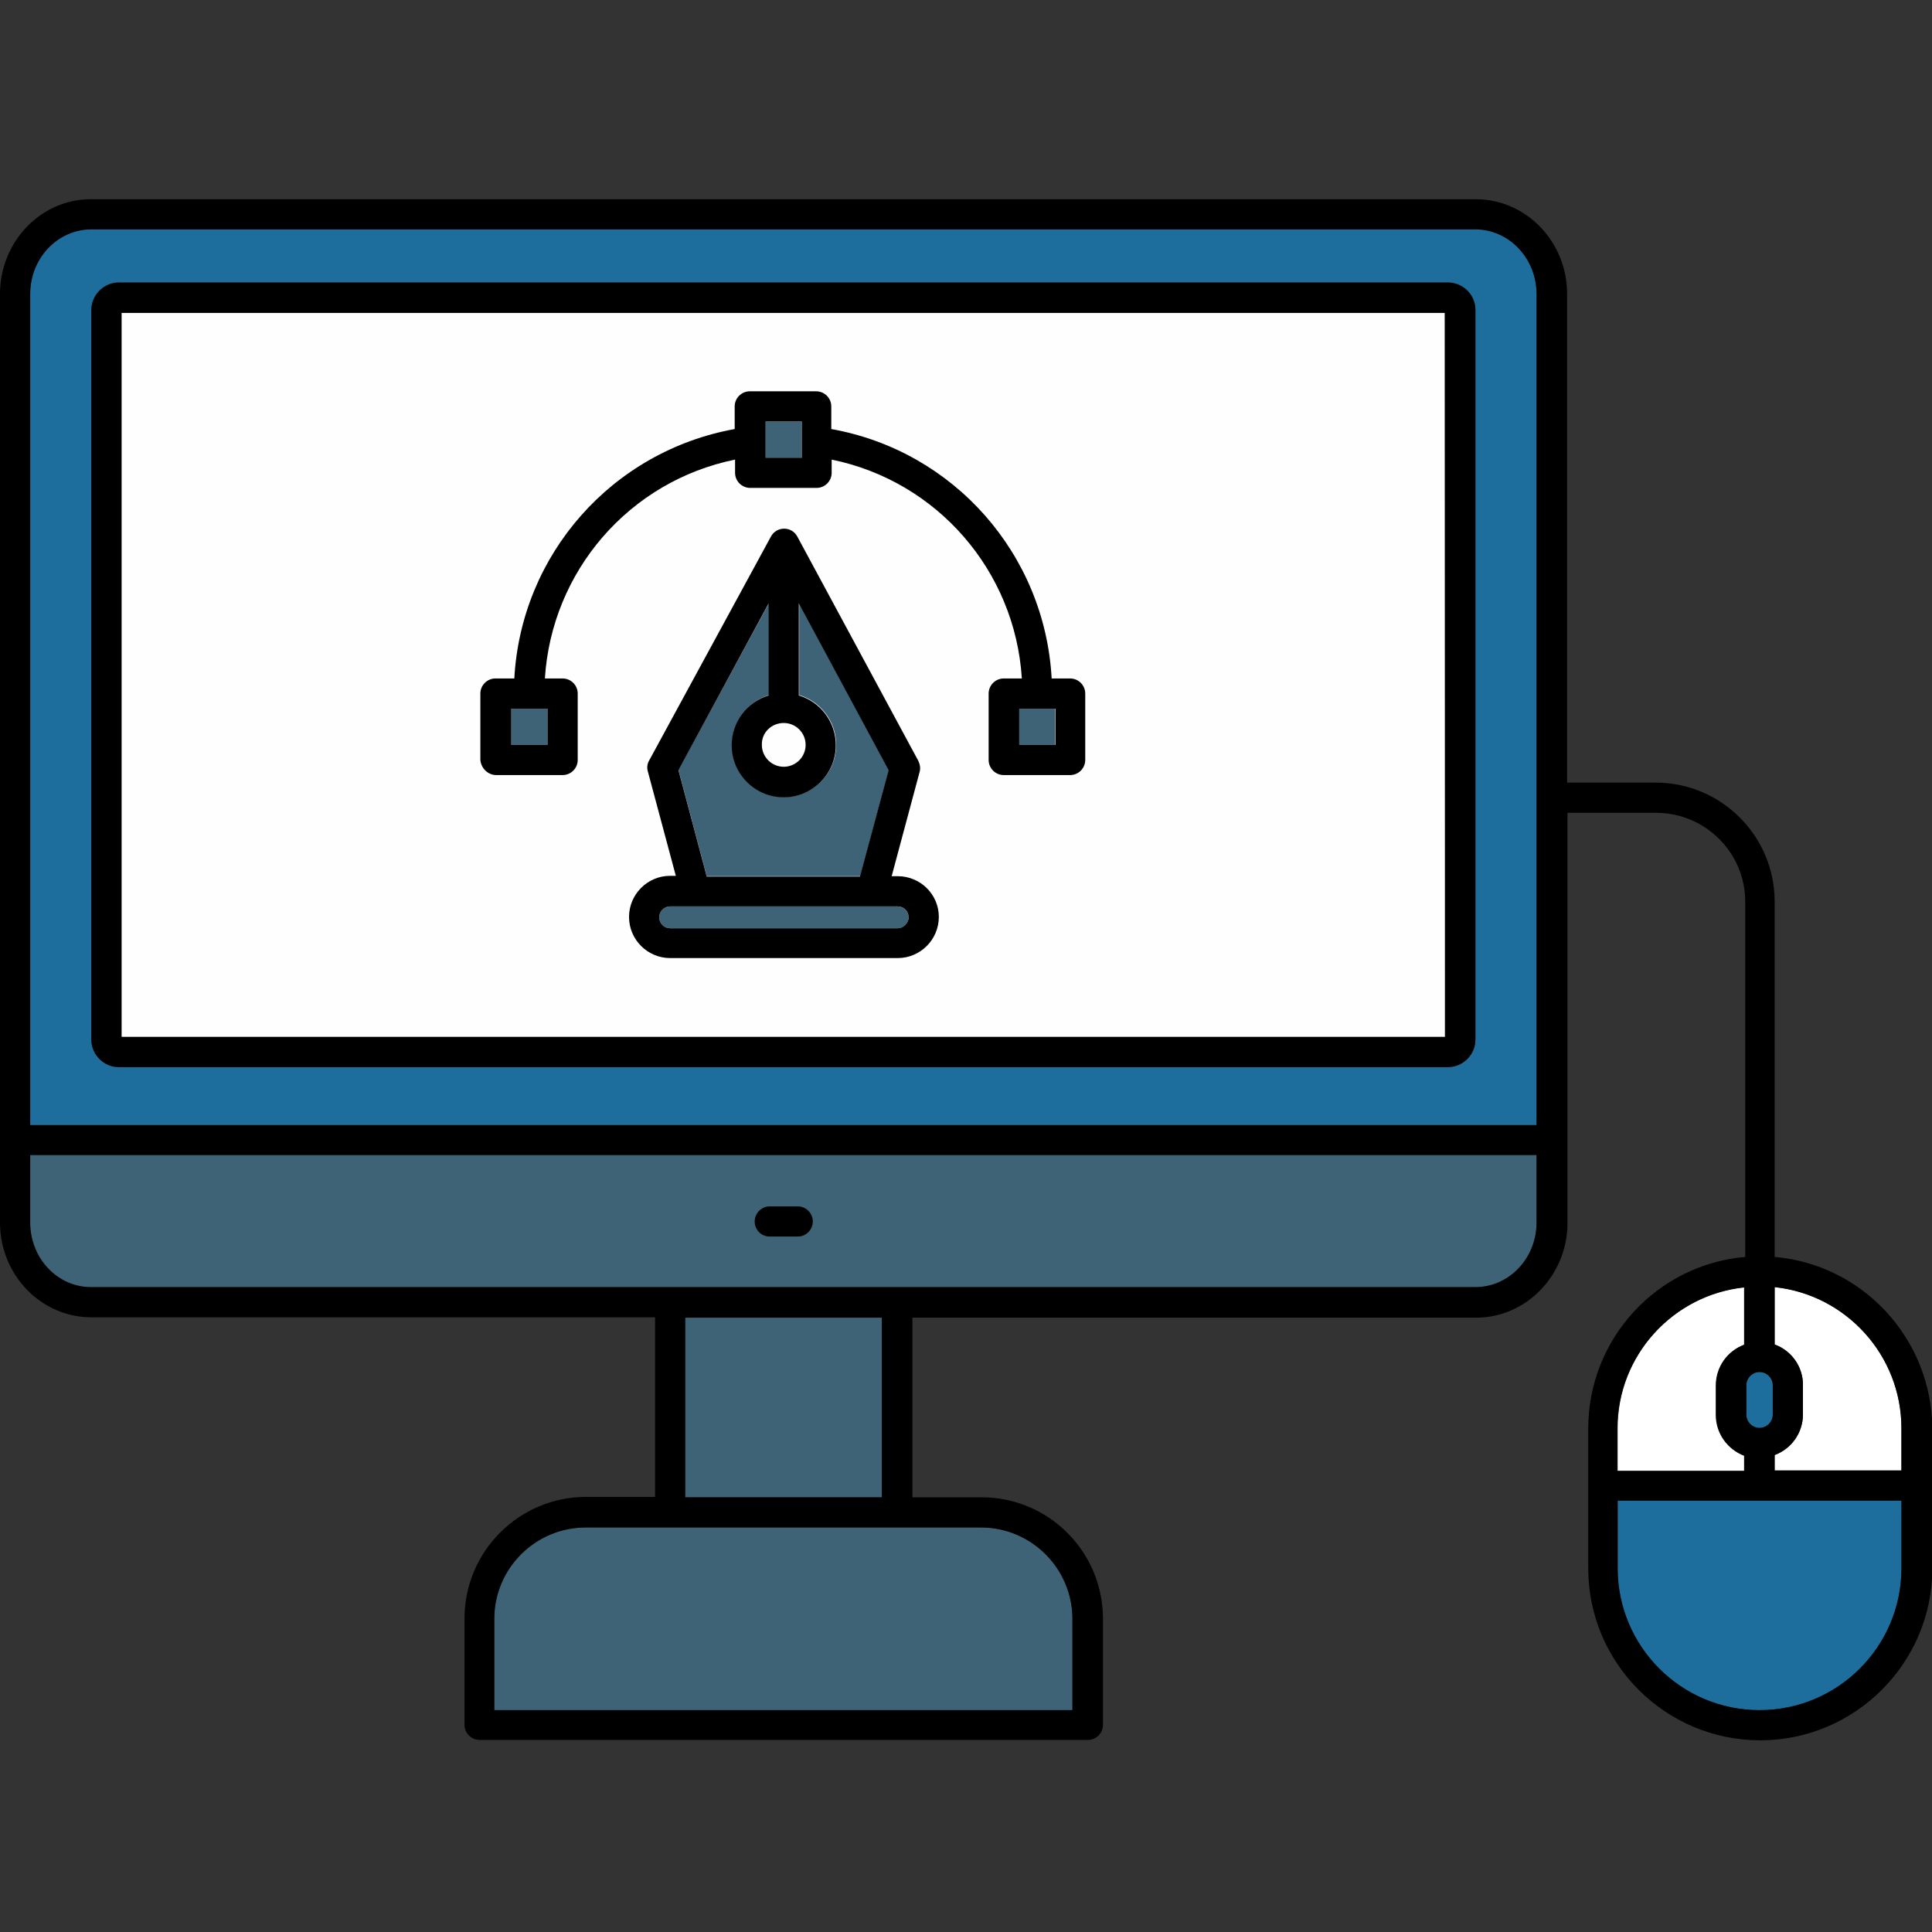<svg id="Layer_1" enable-background="new 0 0 512 512" height="512" viewBox="0 0 512 512" width="512" xmlns="http://www.w3.org/2000/svg"><rect x="0" y="0" width="512" height="512" fill="#333333" stroke="none"/><g clip-rule="evenodd" fill-rule="evenodd"><path d="m32.2 82.9h350.7v191.9h-350.7z" fill="#fefefe"/><g fill="#3e6276"><path d="m228 232.2 7.6-28.2-23.8-44.2v24.4c5.7 1.7 9.8 7 9.8 13.2 0 7.6-6.2 13.8-13.8 13.8s-13.8-6.2-13.8-13.8c0-6.2 4.2-11.5 9.8-13.2v-24.4l-24 44.2 7.5 28.2z"/><path d="m237.9 240.2h-60.3c-1.6 0-2.9 1.3-2.9 2.9s1.3 2.9 2.9 2.9h60.3c1.6 0 2.9-1.3 2.9-2.9s-1.4-2.9-2.9-2.9z"/><path d="m270 187.8h9.6v9.6h-9.6z"/><path d="m202.9 111.7h9.6v9.6h-9.6z"/><path d="m135.5 187.8h9.6v9.6h-9.6z"/><path d="m181.6 349.2h52.1v47.6h-52.1z"/><path d="m8 324c0 9.5 7.3 17.1 16.2 17.1h366.8c8.9 0 16.2-7.7 16.2-17.1v-17.9h-399.2z"/><path d="m131 429v24.2h153.2v-24.2c0-13.4-10.9-24.2-24.2-24.2h-104.7c-13.4 0-24.3 10.9-24.3 24.2z"/></g><path d="m391 60.7h-366.8c-8.9 0-16.2 7.7-16.2 17.2v220.2h399.2v-220.2c0-9.5-7.3-17.2-16.2-17.2zm0 214.8c0 4-3.3 7.3-7.3 7.3h-352.2c-4 0-7.3-3.3-7.3-7.3v-193.4c0-4 3.3-7.3 7.3-7.3h352.2c4 0 7.3 3.3 7.3 7.3z" fill="#1d6e9c"/><path d="m462.3 385.7c-4.4-1.6-7.5-5.8-7.5-10.8v-7.8c0-4.9 3.1-9.1 7.5-10.8v-15.2c-18.9 2-33.6 18-33.6 37.4v11.3h33.6z" fill="#fff"/><path d="m466.3 378.4c1.9 0 3.5-1.6 3.5-3.5v-7.8c0-1.9-1.6-3.5-3.5-3.5s-3.5 1.6-3.5 3.5v7.8c0 1.9 1.5 3.5 3.5 3.5z" fill="#1d6e9c"/><path d="m503.9 415.6c0 20.8-16.9 37.6-37.6 37.6-20.8 0-37.6-16.9-37.6-37.6v-17.9h75.2z" fill="#1d6e9c"/><path d="m470.3 341.1v15.2c4.4 1.6 7.5 5.8 7.5 10.7v7.8c0 4.9-3.1 9.1-7.5 10.8v4.1h33.6v-11.2c0-19.3-14.7-35.4-33.6-37.4z" fill="#fff"/><path d="m383.7 74.9h-352.2c-4 0-7.3 3.3-7.3 7.3v193.3c0 4 3.3 7.3 7.3 7.3h352.2c4 0 7.3-3.3 7.3-7.3v-193.4c0-4-3.3-7.2-7.3-7.2zm-.7 199.9h-350.8v-191.9h350.7z"/><path d="m131.5 205.4h17.6c2.2 0 4-1.8 4-4v-17.6c0-2.2-1.8-4-4-4h-4.7c1.8-28.5 22.4-52.3 50.4-58v3.5c0 2.2 1.8 4 4 4h17.6c2.2 0 4-1.8 4-4v-3.5c27.9 5.7 48.6 29.4 50.4 58h-4.8c-2.2 0-4 1.8-4 4v17.6c0 2.2 1.8 4 4 4h17.6c2.2 0 4-1.8 4-4v-17.6c0-2.2-1.8-4-4-4h-4.9c-1.8-32.9-25.9-60.3-58.4-66.1v-6c0-2.2-1.8-4-4-4h-17.6c-2.2 0-4 1.8-4 4v6c-32.5 5.9-56.6 33.2-58.4 66.1h-5c-2.2 0-4 1.8-4 4v17.6c.2 2.2 2 4 4.2 4zm148.2-17.6v9.6h-9.6v-9.6zm-76.8-76.1h9.6v9.6h-9.6zm-67.4 76.1h9.6v9.6h-9.6z"/><path d="m470.3 333.1v-94.2c0-17.4-14.2-31.5-31.5-31.5h-23.5v-129.5c0-13.9-10.9-25.1-24.2-25.1h-366.9c-13.3-.1-24.2 11.2-24.2 25.1v246.1c0 13.9 10.9 25.1 24.2 25.1h149.4v47.6h-18.3c-17.8 0-32.2 14.5-32.2 32.2v28.2c0 2.2 1.8 4 4 4h161.2c2.2 0 4-1.8 4-4v-28.1c0-17.8-14.4-32.2-32.2-32.2h-18.3v-47.6h149.4c13.3 0 24.2-11.3 24.2-25.1v-108.7h23.5c13 0 23.6 10.6 23.6 23.5v94.2c-23.3 2-41.6 21.6-41.6 45.5v37c0 25.2 20.5 45.6 45.6 45.6s45.6-20.5 45.6-45.6v-37c-.2-23.9-18.5-43.5-41.8-45.5zm-210.3 71.7c13.3 0 24.2 10.9 24.2 24.2v24.2h-153.2v-24.2c0-13.4 10.9-24.2 24.2-24.2zm-78.4-8v-47.6h52.1v47.6zm225.6-72.8c0 9.5-7.3 17.1-16.2 17.1h-366.8c-8.9.1-16.2-7.6-16.2-17.1v-17.9h399.2zm0-25.8h-399.2v-220.3c0-9.5 7.3-17.1 16.2-17.1h366.8c8.9 0 16.2 7.7 16.2 17.1zm55.6 68.9c0-1.9 1.6-3.5 3.5-3.5s3.5 1.6 3.5 3.5v7.8c0 1.9-1.6 3.5-3.5 3.5s-3.5-1.6-3.5-3.5zm-34.2 11.5c0-19.4 14.8-35.4 33.6-37.4v15.2c-4.4 1.6-7.5 5.8-7.5 10.8v7.8c0 4.9 3.1 9.1 7.5 10.8v4h-33.6zm75.3 37c0 20.8-16.9 37.6-37.6 37.6-20.8 0-37.6-16.9-37.6-37.6v-17.9h75.2zm0-25.9h-33.6v-4.1c4.4-1.6 7.5-5.8 7.5-10.8v-7.8c0-4.9-3.1-9.1-7.5-10.7v-15.2c18.9 2 33.6 18 33.6 37.4z"/><path d="m237.9 232.2h-1.6l7.4-27.6c.3-1 .1-2-.3-2.9l-32.1-59.5c-.7-1.3-2-2.1-3.5-2.1-1.5 0-2.8.8-3.5 2.1l-32.3 59.4c-.5.9-.6 1.9-.3 2.9l7.4 27.6h-1.5c-6 0-10.9 4.9-10.9 10.9s4.9 10.9 10.9 10.9h60.3c6 0 10.9-4.9 10.9-10.9s-4.9-10.8-10.9-10.8zm-30.2-40.6c3.2 0 5.8 2.6 5.8 5.8s-2.6 5.8-5.8 5.8-5.8-2.6-5.8-5.8c-.1-3.2 2.5-5.8 5.8-5.8zm-4-31.7v24.4c-5.7 1.7-9.8 7-9.8 13.2 0 7.6 6.2 13.8 13.8 13.8s13.8-6.2 13.8-13.8c0-6.2-4.1-11.5-9.8-13.2v-24.4l23.8 44.2-7.6 28.2h-40.6l-7.5-28.2zm34.2 86.1h-60.3c-1.6 0-2.9-1.3-2.9-2.9s1.3-2.9 2.9-2.9h60.3c1.6 0 2.9 1.3 2.9 2.9s-1.4 2.9-2.9 2.9z"/><path d="m204 327.7h7.4c2.2 0 4-1.8 4-4s-1.8-4-4-4h-7.4c-2.2 0-4 1.8-4 4s1.7 4 4 4z"/></g></svg>